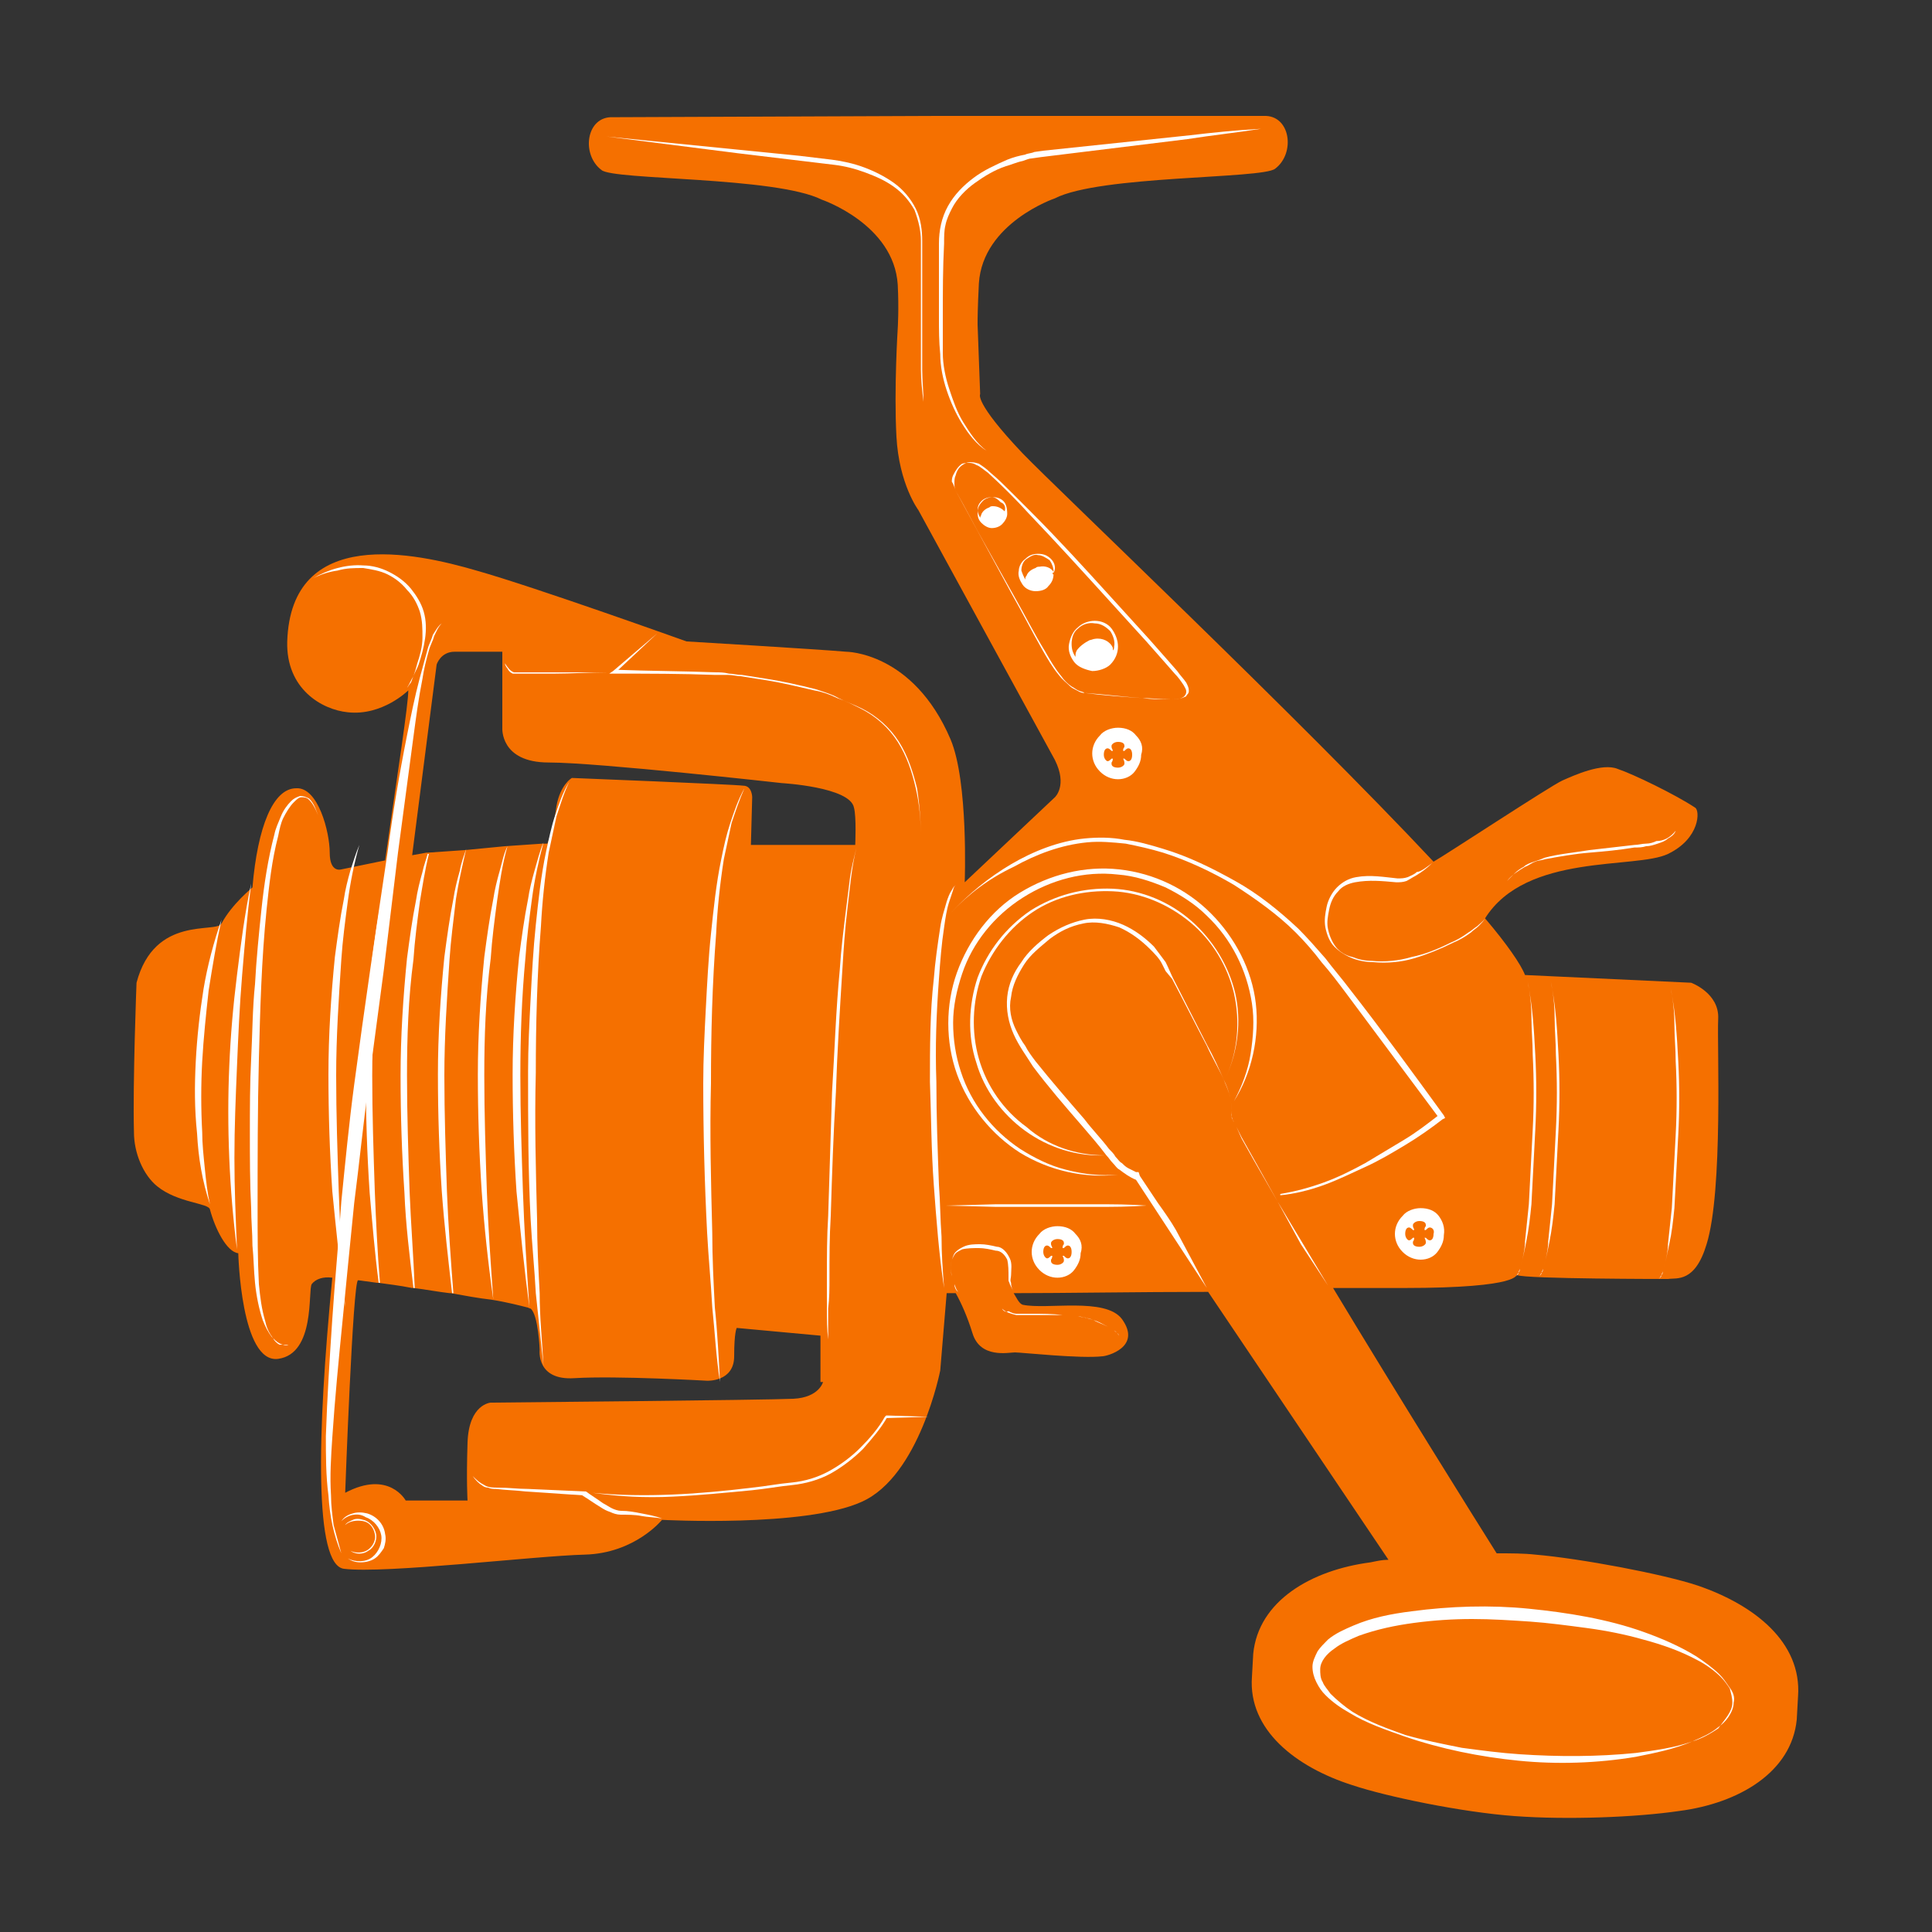 <?xml version="1.0" encoding="utf-8"?>
<!-- Generator: Adobe Illustrator 22.0.1, SVG Export Plug-In . SVG Version: 6.00 Build 0)  -->
<svg version="1.1" id="Слой_1" xmlns="http://www.w3.org/2000/svg" xmlns:xlink="http://www.w3.org/1999/xlink" x="0px" y="0px"
	 viewBox="0 0 150 150" style="enable-background:new 0 0 150 150;" xml:space="preserve">
<rect x="0" y="0" width="150" height="150" fill="#333333" stroke="none"/>
<style type="text/css">
	.st0{fill:#F57000;}
	.st1{fill:#FFFFFF;}
	.st2{fill:none;stroke:#FFFFFF;stroke-miterlimit:10;}
	.st3{fill:none;}
	.st4{fill:#5D5D5D;}
</style>
<g>
	<path class="st0" d="M41,69.9c0.1-0.7,0.3-1.5,0.5-2.2c0.2-0.7,0.4-1.5,0.7-2.2l-2.9,0.2l0,0L36.1,66l0,0l-2.9,0.2
		c-0.3,1.2-0.5,2.5-0.7,3.7c-0.2,1.5-0.4,3-0.5,4.5c-0.2,3-0.4,6-0.4,9c0,3,0.1,6,0.2,9c0.1,2.5,0.3,5,0.4,7.5
		c0.9,0.1,1.9,0.3,2.8,0.4c0,0,0.1,0,0.1,0c1.1,0.2,2.2,0.4,3.1,0.5c0,0,0,0,0,0c1.3,0.2,2.4,0.5,2.8,0.6c-0.4-3-0.7-6-1-9
		c-0.2-3-0.3-6-0.3-9.1c0-3,0.2-6.1,0.5-9.1C40.5,72.9,40.7,71.4,41,69.9z M131.8,123.1c-2.7-0.9-9.1-2.1-12.6-2.4
		c-0.9-0.1-1.9-0.1-3-0.1c-1.7-2.7-7.7-12.3-12.7-20.6c3.3,0,5.5,0,5.5,0c9.4,0,8.6-1.1,8.8-1c0.6,0.3,11.7,0.3,11.7,0.3
		c0.7-0.1,2.1,0.3,3-2.7c1.3-4.2,0.8-15.5,0.9-17.5c0.1-2-2.1-2.8-2.1-2.8l-12.9-0.6c-0.3-0.8-1.4-2.4-3.1-4.4v0
		c3.2-5.1,11.7-3.8,14.2-5c2.5-1.2,2.5-3.4,2.1-3.6c-1.5-1-4.8-2.6-6-3c-1.2-0.5-3.4,0.5-4.3,0.9c-0.9,0.4-9.1,5.8-10,6.3
		c-10.5-11.2-29.1-28.8-31.9-31.7c-3.8-4-3.3-4.6-3.3-4.6l-0.2-5.4v0c0,0,0,0,0,0v0c0-0.4,0-1.2,0.1-3.2c0.3-4.7,5.9-6.6,5.9-6.6
		c3.5-1.8,16.1-1.5,17.1-2.3c1.6-1.2,1.2-4.2-0.9-4.1L72.8,9L47.6,9.1c-2.1-0.1-2.5,2.9-0.9,4.1c0.9,0.8,13.5,0.5,17.1,2.3
		c0,0,5.6,1.9,5.9,6.6c0.1,1.9,0,3.4,0,3.4c0,0,0,0,0,0h0c0,0-0.3,4.7-0.1,8.4c0.2,3.7,1.7,5.7,1.7,5.7S80.8,57,81.9,59
		c1,2,0,2.9,0,2.9l-7,6.6c0,0,0.3-7.8-1.1-11.1c-2.9-6.8-8.1-6.8-8.1-6.8c-2.3-0.2-12.4-0.8-12.4-0.8S41.6,45.6,37,44.3
		c-4.8-1.4-14.4-3.5-14.7,5.5c-0.1,3.7,2.7,5.3,4.7,5.5c2.7,0.3,4.7-1.7,4.7-1.7c0,1.1-0.8,6.2-1.8,13.2l-3.4,0.7
		c0,0-0.9,0.3-0.9-1.3c0-1.6-0.9-5.1-2.6-5c-1.8,0-3,3-3.4,7.7c0,0-1.6,1.3-2.4,2.8c-0.4,0.8-5.2-0.7-6.6,4.6c0,0-0.3,7.7-0.2,11.6
		c0,1.6,0.7,3.3,1.8,4.2c1.6,1.3,4,1.3,4.1,1.8c0.4,1.5,1.3,3.3,2.2,3.4c0,0,0.2,8.6,3.1,8.2c2.9-0.4,2.3-5.3,2.6-5.8
		c0.3-0.4,0.9-0.6,1.6-0.5c-1.2,12.3-1.4,22.3,0.9,22.6c3.2,0.4,14.8-1,18.7-1.1c3.9-0.1,6-2.7,6-2.7s11.1,0.6,15.5-1.4
		c4.5-2,6.1-10.2,6.1-10.2l0.5-6c0.2,0,0.4,0,0.7,0c0.4,0.7,0.9,1.8,1.3,3.1c0.6,2,2.8,1.5,3.3,1.5c0.5,0,5.1,0.5,6.8,0.3
		c0.3,0,3.1-0.7,1.5-2.9c-1.3-1.7-5.8-0.7-7.7-1.1c-0.3-0.1-0.5-0.6-0.7-0.9c4,0,9.7-0.1,15.1-0.1l14,20.8c-0.5,0-0.9,0.1-1.4,0.2
		c-4.6,0.6-8.7,3-9.1,7.1l-0.1,1.8c-0.3,4.1,3.4,7,7.8,8.4c2.7,0.9,8.5,2.1,12.6,2.4c4.1,0.3,9.4,0.1,12.8-0.4
		c4.6-0.6,8.7-3,9.1-7.1l0.1-1.8C139.9,127.5,136.2,124.6,131.8,123.1z M63.9,107.3c0,0-0.3,1.2-2.3,1.3c-2,0.1-23.5,0.3-23.5,0.3
		s-1.7,0.1-1.8,3.1c-0.1,3,0,4.5,0,4.5h-4.8c0,0-1.3-2.4-4.7-0.6c0,0,0.6-16.5,1-16.5c0.1,0,0.7,0.1,1.5,0.2c0,0,0.1,0,0.1,0
		c0.7,0.1,1.6,0.2,2.6,0.4c0,0,0.1,0,0.1,0c0.9,0.1,1.9,0.3,2.8,0.4c0,0,0.1,0,0.1,0c1.1,0.2,2.2,0.4,3.1,0.5c0,0,0,0,0,0
		c1.3,0.2,2.4,0.5,2.8,0.6v0c0.1,0,0.2,0.1,0.3,0.1c0.6,0.5,0.7,3.2,0.7,3.2s-0.3,2.4,2.7,2.2c3.3-0.2,10.3,0.2,10.3,0.2
		s2.1,0.1,2.1-1.9c0-1.9,0.2-2.2,0.2-2.2l6.5,0.6V107.3z M66.4,65.6h-8.1l0.1-3.7c0,0,0-0.9-0.7-0.9c-0.7-0.1-13.3-0.6-13.3-0.6
		s-0.9,0.5-1.2,2.2c-0.2,1.7-0.7,2.9-0.7,2.9l-0.4,0l-2.9,0.2l0,0L36.1,66l0,0l-2.9,0.2l-0.1,0L32,66.4l1.9-14.8c0,0,0.3-1,1.4-1
		c1.1,0,3.7,0,3.7,0v5.9c0,0-0.2,2.7,3.6,2.7c3.8,0,18.1,1.6,18.1,1.6s5.3,0.3,5.6,1.9C66.5,63.4,66.4,65.6,66.4,65.6z M41,69.9
		c0.1-0.7,0.3-1.5,0.5-2.2c0.2-0.7,0.4-1.5,0.7-2.2l-2.9,0.2l0,0L36.1,66l0,0l-2.9,0.2c-0.3,1.2-0.5,2.5-0.7,3.7
		c-0.2,1.5-0.4,3-0.5,4.5c-0.2,3-0.4,6-0.4,9c0,3,0.1,6,0.2,9c0.1,2.5,0.3,5,0.4,7.5c0.9,0.1,1.9,0.3,2.8,0.4c0,0,0.1,0,0.1,0
		c1.1,0.2,2.2,0.4,3.1,0.5c0,0,0,0,0,0c1.3,0.2,2.4,0.5,2.8,0.6c-0.4-3-0.7-6-1-9c-0.2-3-0.3-6-0.3-9.1c0-3,0.2-6.1,0.5-9.1
		C40.5,72.9,40.7,71.4,41,69.9z"/>
	<path class="st1" d="M134.6,132.2c0,0.4-0.2,0.8-0.4,1.1c-0.2,0.3-0.5,0.6-0.8,0.8c-0.6,0.5-1.3,0.8-2,1.1
		c-1.4,0.6-2.9,0.9-4.4,1.2c-3,0.5-6.1,0.6-9.1,0.3c-3-0.3-6-0.9-8.9-1.9c-1.4-0.5-2.9-1-4.2-1.8c-0.7-0.4-1.3-0.8-1.9-1.4
		c-0.3-0.3-0.5-0.6-0.7-1c-0.2-0.4-0.3-0.8-0.3-1.2c0-0.4,0.2-0.8,0.4-1.2c0.2-0.3,0.5-0.6,0.8-0.9c0.6-0.5,1.3-0.8,2-1.1
		c1.4-0.6,2.9-0.9,4.5-1.1c3-0.4,6.1-0.5,9.1-0.2c3,0.3,6.1,0.8,8.9,1.8c1.4,0.5,2.8,1.1,4.1,1.9c0.6,0.4,1.3,0.9,1.8,1.4
		c0.3,0.3,0.5,0.6,0.7,0.9C134.6,131.4,134.7,131.8,134.6,132.2L134.6,132.2z M134.5,132.2c0-0.4-0.1-0.7-0.2-1.1
		c-0.2-0.3-0.4-0.6-0.7-0.9c-0.5-0.5-1.2-1-1.8-1.3c-1.3-0.7-2.7-1.2-4.2-1.6c-1.4-0.4-2.9-0.7-4.4-0.9c-1.5-0.2-3-0.4-4.4-0.5
		c-1.5-0.1-3-0.2-4.5-0.2c-1.5,0-3,0.1-4.5,0.3c-1.5,0.2-2.9,0.5-4.3,1c-0.7,0.3-1.4,0.6-1.9,1c-0.6,0.4-1.1,1-1.1,1.6
		c0,0.3,0,0.7,0.2,1c0.1,0.3,0.4,0.6,0.6,0.9c0.5,0.5,1.1,1,1.7,1.4c1.3,0.8,2.7,1.3,4.1,1.8c1.4,0.4,2.9,0.7,4.4,1
		c1.5,0.2,3,0.4,4.5,0.5c3,0.2,6,0.2,9-0.1c1.5-0.2,3-0.4,4.4-0.9c0.7-0.2,1.4-0.6,2-1C133.9,133.5,134.5,132.9,134.5,132.2
		L134.5,132.2z"/>
	<g>
		<g>
			<path class="st1" d="M99.2,93.3L97.3,90l-0.9-1.6L96,87.5l-0.2-0.4c-0.1-0.1-0.1-0.3-0.2-0.4c0.1-0.5,0-1-0.1-1.5
				c-0.1-0.5-0.3-0.9-0.5-1.4c-0.4-0.9-0.8-1.8-1.3-2.7L91.1,76c-0.2-0.4-0.4-0.9-0.6-1.3c-0.3-0.4-0.6-0.8-0.9-1.2
				c-0.7-0.7-1.5-1.3-2.4-1.7c-0.9-0.4-2-0.6-3-0.4c-1,0.2-1.9,0.6-2.8,1.2c-0.8,0.6-1.6,1.3-2.1,2.1c-0.6,0.8-1,1.7-1.1,2.7
				c-0.1,1,0.1,2,0.5,2.9c0.4,0.9,1,1.7,1.5,2.5c1.2,1.6,2.5,3.1,3.8,4.6c0.6,0.7,1.3,1.5,1.9,2.3c0.2,0.2,0.3,0.4,0.5,0.6
				c0.2,0.2,0.3,0.4,0.5,0.5c0.4,0.3,0.8,0.6,1.3,0.8l5.5,8.4l0,0l0,0l-2.4-4.5c-0.4-0.7-0.9-1.4-1.4-2.1l-1.4-2.1L88.4,91L88.2,91
				c-0.2-0.1-0.4-0.2-0.6-0.3c-0.2-0.1-0.4-0.3-0.5-0.4c-0.2-0.1-0.3-0.3-0.5-0.5c-0.1-0.2-0.3-0.4-0.5-0.6
				c-0.6-0.8-1.3-1.5-1.9-2.3c-1.3-1.5-2.6-3-3.8-4.5c-0.3-0.4-0.6-0.8-0.8-1.2c-0.3-0.4-0.5-0.8-0.7-1.2c-0.4-0.8-0.6-1.7-0.4-2.6
				c0.1-0.9,0.5-1.7,1-2.5c0.5-0.8,1.3-1.4,2-2c0.8-0.6,1.6-1,2.6-1.2c0.9-0.2,1.9,0,2.8,0.3c0.9,0.4,1.7,1,2.4,1.7
				c0.3,0.3,0.7,0.7,0.9,1.1c0.1,0.2,0.2,0.4,0.3,0.6L91,76c0.9,1.7,1.8,3.5,2.7,5.2c0.4,0.9,0.9,1.7,1.3,2.6
				c0.2,0.4,0.4,0.9,0.5,1.4c0.1,0.5,0.2,1,0.1,1.4c0,0.2,0.1,0.3,0.2,0.5l0.2,0.4l0.4,0.8l0.9,1.6L99.2,93.3l1.8,3.3l2.1,3.2
				L99.2,93.3z"/>
		</g>
	</g>
	<path class="st1" d="M16.3,93.5c-0.6-1.8-0.9-3.6-1-5.5c-0.2-1.9-0.2-3.7-0.1-5.6c0.1-1.9,0.3-3.7,0.6-5.6c0.3-1.8,0.8-3.7,1.4-5.4
		c-0.4,1.8-0.7,3.6-1,5.5c-0.2,1.8-0.4,3.7-0.5,5.5c-0.1,1.8-0.1,3.7,0,5.5c0,0.9,0.1,1.8,0.2,2.8C16,91.7,16.1,92.6,16.3,93.5z"/>
	<path class="st1" d="M40.4,83.5c0,3,0.1,6,0.2,9c0.1,3,0.3,6,0.5,9c-0.4-3-0.7-6-1-9c-0.2-3-0.3-6-0.3-9.1c0-3,0.2-6.1,0.5-9.1
		c0.2-1.5,0.4-3,0.7-4.5c0.1-0.7,0.3-1.5,0.5-2.2c0.2-0.7,0.4-1.5,0.7-2.2c-0.4,1.5-0.7,2.9-0.9,4.4c-0.2,1.5-0.4,3-0.5,4.5
		C40.5,77.5,40.4,80.5,40.4,83.5z"/>
	<path class="st1" d="M37.6,83.5c0,3,0.1,6,0.2,9c0.1,2.8,0.3,5.6,0.5,8.4c0,0,0,0,0,0c-0.4-2.8-0.7-5.6-0.9-8.4
		c-0.2-3-0.3-6-0.3-9.1c0-3,0.2-6.1,0.5-9.1c0.2-1.5,0.4-3,0.7-4.5c0.1-0.7,0.3-1.5,0.5-2.2c0.2-0.7,0.3-1.3,0.6-1.9l0,0
		c-0.4,1.4-0.6,2.8-0.8,4.2c-0.2,1.5-0.4,3-0.5,4.5C37.7,77.5,37.6,80.5,37.6,83.5z"/>
	<path class="st1" d="M34.9,74.5c-0.2,3-0.4,6-0.4,9c0,3,0.1,6,0.2,9c0.1,2.6,0.3,5.3,0.5,7.9c0,0-0.1,0-0.1,0
		c-0.3-2.6-0.6-5.2-0.8-7.9c-0.2-3-0.3-6-0.3-9.1c0-3,0.2-6.1,0.5-9.1c0.2-1.5,0.4-3,0.7-4.5c0.1-0.7,0.3-1.5,0.5-2.2
		c0.1-0.6,0.3-1.1,0.5-1.7l0,0c-0.3,1.3-0.6,2.6-0.8,3.9C35.2,71.5,35,73,34.9,74.5z"/>
	<path class="st1" d="M31.6,83.5c0,3,0.1,6,0.2,9c0.1,2.5,0.3,5,0.4,7.5c0,0-0.1,0-0.1,0c-0.3-2.5-0.6-4.9-0.7-7.4
		c-0.2-3-0.3-6-0.3-9.1c0-3,0.2-6.1,0.5-9.1c0.2-1.5,0.4-3,0.7-4.5c0.1-0.7,0.3-1.5,0.5-2.2c0.1-0.5,0.3-1,0.4-1.4l0.1,0
		c-0.3,1.2-0.5,2.5-0.7,3.7c-0.2,1.5-0.4,3-0.5,4.5C31.7,77.5,31.6,80.5,31.6,83.5z"/>
	<path class="st1" d="M29.3,74.5c-0.2,3-0.4,6-0.4,9c0,3,0.1,6,0.2,9c0.1,2.4,0.2,4.7,0.4,7.1c0,0-0.1,0-0.1,0
		c-0.3-2.3-0.5-4.7-0.7-7c-0.2-3-0.3-6-0.3-9.1c0-3,0.2-6.1,0.5-9.1c0.2-1.5,0.4-3,0.7-4.5c0.1-0.7,0.3-1.5,0.5-2.2
		c0.2-0.7,0.4-1.5,0.7-2.2C30.3,67,30,68.5,29.8,70C29.6,71.5,29.4,73,29.3,74.5z"/>
	<path class="st1" d="M27.9,65.6C27.5,67,27.2,68.5,27,70c-0.2,1.5-0.4,3-0.5,4.5c-0.2,3-0.4,6-0.4,9c0,3,0.1,6,0.2,9
		c0.1,3,0.3,6,0.5,9c-0.4-3-0.7-6-1-9c-0.2-3-0.3-6-0.3-9.1c0-3,0.2-6.1,0.5-9.1c0.2-1.5,0.4-3,0.7-4.5c0.1-0.7,0.3-1.5,0.5-2.2
		C27.4,67,27.6,66.3,27.9,65.6z"/>
	<path class="st1" d="M19.5,68.6c-0.3,2.4-0.5,4.7-0.7,7.1c-0.2,2.4-0.3,4.7-0.4,7.1c-0.1,2.4-0.2,4.7-0.2,7.1
		c0,2.4,0.1,4.7,0.2,7.1c-0.3-2.3-0.5-4.7-0.6-7.1c-0.1-2.4-0.1-4.8,0-7.1c0.1-2.4,0.3-4.7,0.6-7.1C18.7,73.3,19,70.9,19.5,68.6z"/>
	<path class="st1" d="M22.4,104.4c-0.2,0.1-0.5,0-0.7-0.1c-0.2-0.1-0.4-0.3-0.6-0.5c-0.3-0.4-0.5-0.8-0.7-1.3
		c-0.3-0.9-0.5-1.9-0.6-2.9c-0.1-1-0.1-1.9-0.2-2.9c0-1-0.1-1.9-0.1-2.9c-0.1-1.9-0.1-3.9-0.1-5.8c0-1.9,0-3.9,0.1-5.8
		c0.1-1.9,0.1-3.9,0.3-5.8c0.1-1.9,0.3-3.9,0.5-5.8c0.2-1.9,0.5-3.9,1-5.8c0.1-0.5,0.3-0.9,0.5-1.4c0.2-0.5,0.5-0.9,0.8-1.2
		c0.2-0.2,0.4-0.3,0.7-0.4c0.3,0,0.5,0.1,0.7,0.2c0.4,0.4,0.5,0.8,0.7,1.3c-0.2-0.5-0.4-0.9-0.7-1.2c-0.2-0.2-0.4-0.2-0.6-0.2
		c-0.2,0-0.4,0.2-0.6,0.4c-0.3,0.3-0.6,0.8-0.8,1.2c-0.2,0.4-0.3,0.9-0.4,1.4c-0.5,1.9-0.7,3.8-0.9,5.7c-0.4,3.9-0.5,7.8-0.6,11.6
		c-0.1,3.9-0.1,7.8-0.1,11.7c0,1.9,0,3.9,0.1,5.8c0.1,1,0.2,1.9,0.5,2.9c0.1,0.5,0.3,0.9,0.6,1.3c0.1,0.2,0.3,0.4,0.5,0.5
		C21.9,104.4,22.1,104.4,22.4,104.4z"/>
	<path class="st1" d="M42.2,106.1c-0.2-1.9-0.4-3.8-0.6-5.7c-0.1-1.9-0.3-3.8-0.4-5.7C41,90.9,41,87.1,41,83.2
		c0-1.9,0.1-3.8,0.2-5.7c0.1-1.9,0.2-3.8,0.4-5.7c0.2-1.9,0.4-3.8,0.8-5.7c0.2-0.9,0.4-1.9,0.7-2.8c0.3-0.9,0.6-1.8,1.1-2.6
		c-0.4,0.8-0.7,1.8-1,2.7c-0.2,0.9-0.4,1.9-0.6,2.8c-0.3,1.9-0.5,3.8-0.6,5.7c-0.3,3.8-0.4,7.6-0.4,11.4c-0.1,3.8,0,7.6,0.1,11.4
		c0,1.9,0.1,3.8,0.2,5.7C41.9,102.3,42.1,104.2,42.2,106.1z"/>
	<path class="st1" d="M55.9,107.3c-0.3-1.9-0.4-3.9-0.6-5.8c-0.1-1.9-0.3-3.9-0.4-5.8c-0.2-3.9-0.3-7.8-0.3-11.6
		c0-1.9,0.1-3.9,0.2-5.8c0.1-1.9,0.2-3.9,0.4-5.8c0.2-1.9,0.4-3.9,0.8-5.8c0.2-1,0.4-1.9,0.7-2.8c0.3-0.9,0.6-1.8,1.1-2.7
		c-0.4,0.9-0.7,1.8-1,2.7c-0.2,0.9-0.4,1.9-0.6,2.8c-0.3,1.9-0.5,3.8-0.6,5.8c-0.3,3.9-0.4,7.7-0.4,11.6c-0.1,3.9,0,7.7,0.1,11.6
		c0,1.9,0.1,3.9,0.2,5.8C55.7,103.4,55.8,105.4,55.9,107.3z"/>
	<path class="st1" d="M111.2,67c-0.4,0.4-0.8,0.7-1.3,1c-0.2,0.1-0.5,0.3-0.7,0.4c-0.3,0.1-0.5,0.1-0.8,0.1c-1.1-0.1-2.1-0.2-3.2,0
		c-0.5,0.1-1,0.3-1.3,0.7c-0.4,0.4-0.6,0.9-0.7,1.4c-0.1,0.5-0.2,1-0.1,1.5c0.1,0.5,0.3,1,0.6,1.4c0.3,0.4,0.8,0.7,1.3,0.8
		c0.5,0.2,1,0.3,1.5,0.3c1,0.1,2.1,0,3.1-0.3c1-0.2,2-0.6,3-1.1c0.5-0.2,1-0.5,1.4-0.8c0.2-0.1,0.4-0.3,0.7-0.5
		c0.2-0.2,0.4-0.3,0.6-0.6c-0.1,0.2-0.3,0.4-0.5,0.6c-0.2,0.2-0.4,0.3-0.6,0.5c-0.4,0.3-0.9,0.6-1.4,0.8c-1,0.5-2,0.9-3,1.2
		c-1,0.3-2.1,0.4-3.2,0.3c-0.5,0-1.1-0.1-1.6-0.3c-0.5-0.2-1-0.5-1.4-0.9c-0.4-0.4-0.6-1-0.7-1.5c-0.1-0.6,0-1.1,0.1-1.6
		c0.1-0.5,0.4-1.1,0.8-1.5c0.4-0.4,0.9-0.7,1.5-0.8c1.1-0.2,2.2,0,3.2,0.1c0.3,0,0.5,0,0.8-0.1c0.2-0.1,0.5-0.2,0.7-0.4
		C110.3,67.7,110.8,67.3,111.2,67z"/>
	<path class="st1" d="M78.7,100.3c-0.1-0.2-0.2-0.4-0.3-0.6c0-0.1-0.1-0.2-0.1-0.3c0-0.1,0-0.2,0-0.3c0-0.4,0-0.9-0.1-1.3
		c-0.2-0.4-0.5-0.7-0.9-0.7c-0.4-0.1-0.9-0.2-1.3-0.2c-0.4,0-0.9,0-1.3,0.1c-0.2,0.1-0.4,0.2-0.5,0.3c-0.1,0.1-0.2,0.3-0.3,0.5
		c-0.1,0.4-0.1,0.8,0,1.3c0,0.2,0.1,0.4,0.2,0.6c0.1,0.2,0.1,0.4,0.3,0.6c-0.2-0.1-0.3-0.4-0.3-0.6c-0.1-0.2-0.2-0.4-0.2-0.6
		c-0.1-0.4-0.1-0.9,0-1.3c0.1-0.2,0.1-0.4,0.3-0.6c0.2-0.2,0.4-0.3,0.6-0.4c0.4-0.2,0.9-0.2,1.3-0.2c0.4,0,0.9,0.1,1.3,0.2
		c0.2,0,0.4,0.1,0.6,0.3c0.2,0.2,0.3,0.4,0.4,0.6c0.2,0.4,0.1,0.9,0.1,1.3c0,0.2-0.1,0.4,0,0.6C78.5,99.9,78.6,100.1,78.7,100.3z"/>
	<path class="st1" d="M83.5,95.8c-0.3-0.4-0.8-0.6-1.4-0.6c-0.5,0-1.1,0.2-1.4,0.6c-0.4,0.4-0.6,0.9-0.6,1.4c0,0.5,0.2,1,0.6,1.4
		c0.4,0.4,0.9,0.6,1.4,0.6c0.5,0,1-0.2,1.3-0.6c0.3-0.4,0.5-0.8,0.5-1.3C84.1,96.7,83.9,96.2,83.5,95.8z"/>
	<path class="st0" d="M82.9,96.7c-0.1,0-0.2,0.1-0.3,0.2c0,0,0,0-0.1,0c0-0.1,0-0.2,0.1-0.3c0,0,0-0.1,0-0.1c0-0.2-0.2-0.3-0.5-0.3
		c-0.3,0-0.5,0.2-0.5,0.3c0,0,0,0.1,0,0.1c0,0.1,0.1,0.2,0.1,0.3c0,0,0,0-0.1,0c-0.1-0.1-0.2-0.2-0.3-0.2c-0.2,0-0.3,0.2-0.3,0.5
		c0,0.3,0.2,0.5,0.3,0.5c0.1,0,0.2-0.1,0.3-0.2c0,0,0.1,0,0.1,0c0,0.2-0.1,0.3-0.1,0.3c0,0,0,0.1,0,0.1c0,0.2,0.2,0.3,0.5,0.3
		c0.3,0,0.5-0.2,0.5-0.3c0,0,0-0.1,0-0.1c0,0,0-0.1-0.1-0.3c0,0,0,0,0.1,0c0.1,0.1,0.2,0.2,0.3,0.2c0.2,0,0.3-0.2,0.3-0.5
		C83.2,96.9,83.1,96.7,82.9,96.7z"/>
	<path class="st1" d="M111.7,94.4c-0.3-0.4-0.8-0.6-1.4-0.6c-0.5,0-1.1,0.2-1.4,0.6c-0.4,0.4-0.6,0.9-0.6,1.4c0,0.5,0.2,1,0.6,1.4
		c0.4,0.4,0.9,0.6,1.4,0.6c0.5,0,1-0.2,1.3-0.6c0.3-0.4,0.5-0.8,0.5-1.3C112.2,95.3,112,94.8,111.7,94.4z"/>
	<path class="st0" d="M111,95.3c-0.1,0-0.2,0.1-0.3,0.2c0,0,0,0-0.1,0c0-0.1,0-0.2,0.1-0.3c0,0,0-0.1,0-0.1c0-0.2-0.2-0.3-0.5-0.3
		c-0.3,0-0.5,0.2-0.5,0.3c0,0,0,0.1,0,0.1c0,0.1,0.1,0.2,0.1,0.3c0,0,0,0-0.1,0c-0.1-0.1-0.2-0.2-0.3-0.2c-0.2,0-0.3,0.2-0.3,0.5
		c0,0.3,0.2,0.5,0.3,0.5c0.1,0,0.2-0.1,0.3-0.2c0,0,0.1,0,0.1,0c0,0.2-0.1,0.3-0.1,0.3c0,0,0,0.1,0,0.1c0,0.2,0.2,0.3,0.5,0.3
		c0.3,0,0.5-0.2,0.5-0.3c0,0,0-0.1,0-0.1c0,0,0-0.1-0.1-0.3c0,0,0,0,0.1,0c0.1,0.1,0.2,0.2,0.3,0.2c0.2,0,0.3-0.2,0.3-0.5
		C111.4,95.5,111.2,95.3,111,95.3z"/>
	<path class="st1" d="M88.2,57.1c-0.3-0.4-0.8-0.6-1.4-0.6c-0.5,0-1.1,0.2-1.4,0.6c-0.4,0.4-0.6,0.9-0.6,1.4c0,0.5,0.2,1,0.6,1.4
		c0.4,0.4,0.9,0.6,1.4,0.6c0.5,0,1-0.2,1.3-0.6c0.3-0.4,0.5-0.8,0.5-1.3C88.8,58,88.6,57.5,88.2,57.1z"/>
	<path class="st0" d="M87.6,58.1c-0.1,0-0.2,0.1-0.3,0.2c0,0,0,0-0.1,0c0-0.1,0-0.2,0.1-0.3c0,0,0-0.1,0-0.1c0-0.2-0.2-0.3-0.5-0.3
		c-0.3,0-0.5,0.2-0.5,0.3c0,0,0,0.1,0,0.1c0,0.1,0.1,0.2,0.1,0.3c0,0,0,0-0.1,0c-0.1-0.1-0.2-0.2-0.3-0.2c-0.2,0-0.3,0.2-0.3,0.5
		c0,0.3,0.2,0.5,0.3,0.5c0.1,0,0.2-0.1,0.3-0.2c0,0,0,0,0.1,0c0,0.2-0.1,0.3-0.1,0.3c0,0,0,0.1,0,0.1c0,0.2,0.2,0.3,0.5,0.3
		c0.3,0,0.5-0.2,0.5-0.3c0,0,0-0.1,0-0.1c0,0,0-0.1-0.1-0.3c0,0,0,0,0.1,0c0.1,0.1,0.2,0.2,0.3,0.2c0.2,0,0.3-0.2,0.3-0.5
		C87.9,58.3,87.8,58.1,87.6,58.1z"/>
	<path class="st1" d="M74.2,38.1c-0.1-0.2-0.1-0.4-0.1-0.6c0-0.2,0-0.4,0.1-0.6c0.1-0.4,0.3-0.7,0.7-0.9c0.3-0.2,0.8-0.1,1.1,0
		c0.3,0.2,0.6,0.4,0.9,0.7c0.6,0.5,1.1,1,1.6,1.5c0.5,0.5,1.1,1.1,1.6,1.6c2.1,2.1,4.1,4.3,6.1,6.5l3,3.3l1.5,1.7l0.7,0.8
		c0.2,0.3,0.5,0.6,0.7,0.9c0.1,0.2,0.2,0.4,0.2,0.6c0,0.1,0,0.2-0.1,0.3c-0.1,0.1-0.1,0.2-0.2,0.2c-0.4,0.2-0.8,0.2-1.1,0.2
		c-0.8,0-1.5-0.1-2.2-0.1c-1.5-0.1-3-0.2-4.5-0.4l0,0c-0.3,0-0.4-0.1-0.6-0.2c-0.2-0.1-0.4-0.2-0.5-0.3c-0.3-0.3-0.6-0.5-0.9-0.9
		c-0.5-0.6-0.9-1.3-1.3-2c-0.8-1.4-1.5-2.8-2.3-4.2L74.2,38.1z M74.2,38.1c0.8,1.4,1.5,2.8,2.3,4.2l2.3,4.1c0.8,1.4,1.5,2.8,2.3,4.1
		c0.4,0.7,0.8,1.4,1.3,2c0.2,0.3,0.5,0.6,0.8,0.8c0.2,0.1,0.3,0.2,0.5,0.3c0.2,0.1,0.4,0.1,0.5,0.2l0,0l0,0c1.5,0.1,3,0.3,4.5,0.4
		c0.7,0.1,1.5,0.1,2.2,0.1c0.4,0,0.7,0,1-0.2c0.1-0.1,0.2-0.2,0.2-0.4c0-0.2-0.1-0.3-0.2-0.5c-0.2-0.3-0.4-0.6-0.7-0.9l-0.7-0.8
		l-1.5-1.7l-3-3.3c-2-2.2-4-4.4-6.1-6.6c-1-1.1-2.1-2.2-3.2-3.2c-0.3-0.2-0.6-0.5-0.9-0.6c-0.3-0.2-0.7-0.2-1.1-0.1
		c-0.3,0.2-0.5,0.5-0.7,0.9c-0.1,0.2-0.1,0.4-0.1,0.5C74.1,37.7,74.1,37.9,74.2,38.1z"/>
	<path class="st1" d="M77.9,38.9c-0.2-0.2-0.5-0.3-0.8-0.3c-0.3,0-0.6,0.1-0.8,0.3c-0.2,0.2-0.4,0.5-0.4,0.8c0,0.3,0,0.6,0.3,0.9
		c0.2,0.2,0.5,0.4,0.8,0.4c0.3,0,0.6-0.1,0.8-0.3c0.2-0.2,0.4-0.5,0.4-0.8C78.2,39.4,78.1,39.1,77.9,38.9z M78,39.7
		c0,0.1,0,0.1,0,0.2C78,39.8,78,39.8,78,39.7c-0.2-0.2-0.5-0.4-0.9-0.4c-0.1,0-0.2,0-0.3,0.1c-0.3,0.1-0.5,0.3-0.6,0.5
		c0,0.1-0.1,0.2-0.1,0.3c-0.1-0.2-0.2-0.4-0.2-0.6c0-0.3,0.1-0.5,0.3-0.7c0.2-0.2,0.5-0.3,0.8-0.3c0.3,0,0.5,0.2,0.7,0.4
		C78,39.1,78.1,39.4,78,39.7z"/>
	<path class="st1" d="M81.6,43.4c-0.3-0.3-0.6-0.4-1-0.4c-0.4,0-0.7,0.1-1,0.4c-0.3,0.2-0.5,0.6-0.5,0.9c-0.1,0.4,0.1,0.8,0.3,1.1
		c0.2,0.3,0.6,0.5,1,0.5c0.4,0,0.8-0.1,1-0.4c0.3-0.3,0.4-0.6,0.4-1C82,44.1,81.9,43.7,81.6,43.4z M81.8,44.4c0,0.1,0,0.1,0,0.2
		C81.7,44.6,81.7,44.5,81.8,44.4c-0.2-0.3-0.6-0.5-1.1-0.4c-0.1,0-0.2,0-0.3,0.1c-0.3,0.1-0.6,0.3-0.7,0.6c-0.1,0.1-0.1,0.2-0.1,0.3
		c-0.1-0.2-0.2-0.4-0.3-0.7c0-0.3,0.1-0.7,0.4-0.9c0.3-0.2,0.6-0.4,0.9-0.3c0.3,0,0.6,0.2,0.9,0.4C81.7,43.8,81.8,44.1,81.8,44.4z"
		/>
	<path class="st1" d="M86.3,48.8c-0.3-0.4-0.8-0.6-1.3-0.6c-0.5,0-1,0.2-1.3,0.5c-0.4,0.3-0.6,0.8-0.7,1.3c-0.1,0.5,0.1,1,0.4,1.4
		c0.3,0.4,0.9,0.6,1.4,0.7c0.5,0,1.1-0.2,1.4-0.5c0.4-0.4,0.6-0.9,0.6-1.4C86.8,49.7,86.6,49.2,86.3,48.8z M86.5,50.2
		c0,0.1,0,0.2-0.1,0.3c0-0.1,0-0.1,0-0.2c-0.2-0.5-0.8-0.8-1.4-0.7c-0.1,0-0.3,0.1-0.4,0.1c-0.4,0.2-0.8,0.5-1,0.8
		c-0.1,0.2-0.1,0.3-0.1,0.5c-0.2-0.3-0.3-0.6-0.3-1c0-0.4,0.1-0.9,0.5-1.2c0.3-0.3,0.8-0.5,1.3-0.4c0.5,0,0.9,0.3,1.2,0.6
		C86.4,49.3,86.6,49.8,86.5,50.2z"/>
	<path class="st1" d="M73.4,93.6l3.9-0.1l3.9,0c1.3,0,2.6,0,3.9,0c1.3,0,2.6,0,3.9,0.1v0c-1.3,0.1-2.6,0.1-3.9,0.1
		c-1.3,0-2.6,0-3.9,0l-3.9,0L73.4,93.6L73.4,93.6z"/>
	<path class="st1" d="M73.8,70.9c1.4-1.5,3-2.8,4.7-3.8c1.7-1,3.7-1.8,5.7-2c1-0.1,2.1-0.1,3.1,0.1c1,0.1,2,0.4,3,0.7
		c2,0.6,3.8,1.5,5.6,2.5c1.8,1,3.4,2.3,4.9,3.7c0.7,0.7,1.4,1.5,2.1,2.3c0.6,0.8,1.3,1.6,1.9,2.4c2.5,3.2,4.9,6.5,7.3,9.8l0.1,0.2
		l-0.2,0.1c-0.9,0.7-1.9,1.4-2.9,2c-1,0.6-2,1.2-3.1,1.7c-1.1,0.5-2.1,1-3.2,1.4c-1.1,0.4-2.3,0.7-3.4,0.8l0-0.1
		c1.2-0.2,2.3-0.5,3.4-0.9c1.1-0.4,2.1-0.9,3.2-1.5c1-0.6,2-1.2,3-1.8c1-0.6,1.9-1.3,2.8-2l0,0.4l-7.3-9.8c-0.6-0.8-1.2-1.6-1.9-2.4
		c-0.6-0.8-1.3-1.6-2-2.3c-1.4-1.4-3.1-2.6-4.8-3.7c-1.7-1-3.6-1.9-5.5-2.5c-1-0.3-1.9-0.5-2.9-0.7c-1-0.1-2-0.2-3-0.1
		c-2,0.2-3.9,0.9-5.7,1.9C76.8,68.2,75.2,69.4,73.8,70.9z"/>
	<path class="st1" d="M85.8,89.7c-2.2,0.1-4.4-0.6-6.2-1.9c-1.8-1.3-3.2-3.2-3.8-5.3c-0.7-2.1-0.6-4.5,0.1-6.6
		c0.8-2.1,2.2-3.9,4.1-5.2c1.9-1.2,4.1-1.8,6.4-1.7c2.2,0.1,4.4,1,6.1,2.5c1.7,1.5,2.9,3.5,3.4,5.6c0.5,2.2,0.2,4.5-0.7,6.5
		c0.9-2,1.1-4.3,0.6-6.5c-0.5-2.1-1.7-4.1-3.4-5.5c-1.7-1.4-3.8-2.3-6-2.4c-2.2-0.1-4.4,0.4-6.2,1.6c-1.8,1.2-3.2,3-4,5
		c-0.7,2-0.8,4.3-0.2,6.4c0.6,2.1,1.9,4,3.7,5.3C81.4,89,83.6,89.7,85.8,89.7z"/>
	<path class="st1" d="M86.8,91.2c-2.6,0.3-5.3-0.3-7.6-1.7c-2.2-1.4-4-3.6-4.9-6.1c-0.9-2.5-0.9-5.4,0-7.9c0.9-2.5,2.6-4.8,4.9-6.2
		c2.3-1.4,5-2.1,7.7-1.8c2.7,0.3,5.2,1.5,7.1,3.4c1.9,1.9,3.2,4.4,3.5,7c0.3,2.6-0.3,5.4-1.7,7.6c0.6-1.1,1.1-2.4,1.3-3.7
		c0.2-1.3,0.3-2.6,0.1-3.9c-0.4-2.6-1.6-5-3.5-6.8c-0.9-0.9-2-1.6-3.2-2.2c-1.2-0.5-2.4-0.9-3.7-1c-2.6-0.3-5.2,0.4-7.4,1.8
		c-2.2,1.4-3.9,3.5-4.7,5.9c-0.4,1.2-0.7,2.5-0.7,3.8c0,1.3,0.2,2.6,0.6,3.8c0.8,2.5,2.5,4.6,4.6,6c1.1,0.7,2.3,1.3,3.5,1.6
		C84.2,91.2,85.5,91.3,86.8,91.2z"/>
	<path class="st1" d="M36.7,114.6c0.3,0.3,0.5,0.5,0.9,0.7c0.3,0.2,0.7,0.2,1.1,0.2c0.8,0,1.5,0.1,2.3,0.1l4.5,0.2l0,0l0,0l0,0
		c0.4,0.3,0.9,0.6,1.3,0.9c0.2,0.1,0.5,0.3,0.7,0.4c0.2,0.1,0.5,0.2,0.7,0.2c0.6,0,1.1,0.1,1.6,0.2c0.5,0.1,1.1,0.2,1.6,0.4
		c-0.5-0.1-1.1-0.1-1.6-0.2c-0.5-0.1-1.1-0.1-1.6-0.1c-0.3,0-0.6-0.1-0.8-0.2c-0.3-0.1-0.5-0.2-0.8-0.4c-0.5-0.3-0.9-0.6-1.4-0.9h0
		l0.1,0l-4.5-0.3c-0.8-0.1-1.5-0.1-2.3-0.2c-0.2,0-0.4,0-0.6-0.1c-0.2,0-0.4-0.1-0.5-0.2C37.2,115.2,36.9,114.9,36.7,114.6
		L36.7,114.6z"/>
	<path class="st1" d="M72.1,110l-3.3,0.1l0.1-0.1l0,0c-0.5,0.9-1.2,1.7-1.9,2.5c-0.7,0.7-1.6,1.4-2.5,1.9c-0.9,0.5-2,0.8-3,0.9
		c-1,0.1-2.1,0.3-3.1,0.4c-2.1,0.2-4.1,0.4-6.2,0.5c-2.1,0.1-4.1,0-6.2-0.3c4.1,0.4,8.3,0.1,12.4-0.4c1-0.1,2-0.3,3.1-0.4
		c1-0.1,2-0.4,2.9-0.9c0.9-0.5,1.7-1.1,2.4-1.8c0.7-0.7,1.4-1.5,1.9-2.4l0,0l0.1-0.1l0.1,0L72.1,110L72.1,110z"/>
	<path class="st1" d="M51,49.2l-3.2,3L47.8,52h0c2.6,0.1,5.2,0.1,7.8,0.2c0.3,0,0.6,0,1,0.1c0.3,0,0.6,0.1,1,0.1
		c0.6,0.1,1.3,0.2,1.9,0.3c1.3,0.2,2.6,0.5,3.8,0.8c0.6,0.2,1.3,0.4,1.8,0.7c0.6,0.3,1.2,0.5,1.8,0.8c1.2,0.6,2.2,1.5,2.9,2.6
		c0.7,1.1,1.1,2.4,1.4,3.6c0.2,1.3,0.3,2.6,0.3,3.9h0c0-1.3-0.1-2.6-0.4-3.9c-0.3-1.3-0.7-2.5-1.4-3.6c-0.7-1.1-1.7-2-2.9-2.6
		c-0.6-0.3-1.2-0.6-1.8-0.8c-0.6-0.3-1.2-0.5-1.8-0.6c-1.3-0.3-2.5-0.6-3.8-0.8c-0.6-0.1-1.3-0.2-1.9-0.3c-0.3,0-0.6-0.1-1-0.1
		c-0.3,0-0.6,0-1,0c-2.6-0.1-5.2-0.1-7.8-0.1h0l-0.4,0l0.3-0.2L51,49.2z"/>
	<path class="st1" d="M39.2,51.5c0.2,0.3,0.4,0.6,0.7,0.7c0.1,0,0.3,0,0.5,0l0.5,0l2.1,0c1.4,0,2.8,0,4.2,0v0
		c-1.4,0-2.8,0.1-4.2,0.1l-2.1,0l-0.5,0l-0.3,0c-0.1,0-0.2,0-0.3,0c-0.2-0.1-0.3-0.2-0.4-0.4C39.3,51.8,39.2,51.6,39.2,51.5z"/>
	<path class="st1" d="M24.3,44.9c1.2-0.7,2.6-1.1,3.9-1c0.7,0,1.4,0.2,2,0.5c0.6,0.3,1.2,0.7,1.7,1.3c0.4,0.5,0.8,1.1,1,1.8
		c0.2,0.7,0.2,1.4,0.1,2.1c-0.1,0.7-0.3,1.4-0.5,2c-0.1,0.3-0.3,0.6-0.4,0.9c-0.2,0.3-0.3,0.6-0.5,0.9c0.1-0.1,0.2-0.3,0.3-0.4
		c0.1-0.2,0.1-0.3,0.2-0.5c0.1-0.3,0.2-0.6,0.3-1c0.2-0.6,0.4-1.3,0.4-2c0-0.7,0-1.3-0.2-2c-0.2-0.6-0.5-1.2-1-1.7
		c-0.4-0.5-0.9-0.9-1.5-1.2c-0.6-0.3-1.3-0.4-1.9-0.5c-0.7,0-1.3,0-2,0.2C25.5,44.4,24.9,44.6,24.3,44.9z"/>
	<path class="st1" d="M66.5,65.8c-0.4,1.6-0.5,3.1-0.7,4.7c-0.2,1.6-0.3,3.2-0.4,4.8c-0.2,3.2-0.4,6.4-0.5,9.5
		c-0.2,3.2-0.3,6.4-0.4,9.6c-0.1,1.6-0.1,3.2-0.1,4.8c0,0.8,0,1.6-0.1,2.4l0,1.2c0,0.4,0,0.8,0,1.2c-0.1-0.8-0.1-1.6-0.1-2.4
		c0-0.8,0-1.6,0-2.4c0-1.6,0-3.2,0.1-4.8c0.1-3.2,0.2-6.4,0.3-9.6c0.2-3.2,0.3-6.4,0.6-9.5c0.1-1.6,0.3-3.2,0.5-4.8
		c0.1-0.8,0.2-1.6,0.3-2.4C66.1,67.4,66.3,66.6,66.5,65.8z"/>
	<path class="st1" d="M73.3,100c-0.4-2.6-0.6-5.3-0.8-8c-0.2-2.7-0.2-5.3-0.3-8c0-2.7,0-5.4,0.3-8c0.1-1.3,0.3-2.7,0.5-4
		c0.1-0.7,0.3-1.3,0.5-2c0.1-0.3,0.2-0.6,0.4-0.9c0.1-0.2,0.2-0.3,0.3-0.4c0.1-0.1,0.2-0.3,0.4-0.3c-0.2,0-0.3,0.2-0.4,0.3
		c-0.1,0.1-0.2,0.3-0.2,0.4c-0.1,0.3-0.2,0.6-0.3,0.9c-0.2,0.6-0.3,1.3-0.4,2c-0.2,1.3-0.3,2.6-0.4,4c-0.2,2.7-0.3,5.3-0.2,8
		c0,2.7,0.1,5.3,0.2,8c0.1,1.3,0.1,2.7,0.2,4C73.1,97.4,73.2,98.7,73.3,100z"/>
	<path class="st1" d="M97.9,10c-1.9,0.3-3.8,0.5-5.7,0.8l-5.7,0.7l-5.7,0.7l-0.7,0.1c-0.2,0-0.4,0.1-0.7,0.2
		c-0.5,0.1-0.9,0.3-1.3,0.4c-0.9,0.3-1.7,0.8-2.4,1.3c-0.7,0.5-1.4,1.2-1.8,2c-0.2,0.4-0.4,0.8-0.5,1.3c-0.1,0.4-0.1,0.9-0.1,1.4
		c-0.1,1.9-0.1,3.8-0.1,5.7c0,1,0,1.9,0,2.8c0,0.9,0.2,1.9,0.5,2.8c0.3,0.9,0.6,1.8,1.1,2.6c0.5,0.8,1,1.6,1.8,2.2
		c-0.8-0.5-1.4-1.3-1.9-2.1c-0.5-0.8-0.9-1.7-1.2-2.6c-0.3-0.9-0.5-1.9-0.5-2.8c-0.1-1-0.1-1.9-0.1-2.9c0-1.9,0-3.8,0-5.7
		c0-1,0.2-2,0.7-2.9c0.5-0.9,1.2-1.6,2-2.2c0.8-0.6,1.7-1,2.6-1.4c0.5-0.2,0.9-0.3,1.4-0.4c0.2-0.1,0.5-0.1,0.7-0.2l0.7-0.1
		c1.9-0.2,3.8-0.4,5.7-0.6l5.7-0.6C94.1,10.3,96,10.1,97.9,10z"/>
	<path class="st1" d="M47.1,10.6l10,1l5,0.5c0.8,0.1,1.7,0.2,2.5,0.3c0.8,0.1,1.7,0.3,2.5,0.6c0.8,0.3,1.6,0.7,2.3,1.2
		c0.7,0.5,1.3,1.2,1.7,2c0.4,0.8,0.5,1.7,0.5,2.5l0,2.5l0,5c0,0.8,0,1.7,0,2.5c0,0.8,0.1,1.7,0.1,2.5c-0.1-0.8-0.2-1.7-0.2-2.5
		c0-0.8,0-1.7,0-2.5l0-5l0-2.5c0-0.8-0.2-1.6-0.5-2.4c-0.4-0.7-0.9-1.3-1.6-1.8c-0.7-0.5-1.4-0.8-2.2-1.1c-0.8-0.3-1.6-0.5-2.4-0.6
		c-0.8-0.1-1.7-0.2-2.5-0.3l-5-0.6L47.1,10.6z"/>
	<path class="st1" d="M26.5,120.6c-0.6-1.4-0.9-2.9-1-4.5c-0.2-1.5-0.2-3.1-0.2-4.6c0.1-3,0.3-6.1,0.5-9.1c0.2-3,0.5-6.1,0.7-9.1
		c0.3-3,0.6-6.1,1-9.1c0.8-6,1.7-12.1,2.6-18.1c0.4-3,0.9-6,1.5-9c0.3-1.5,0.6-3,1-4.5c0.2-0.7,0.4-1.5,0.6-2.2
		c0.1-0.4,0.3-0.7,0.4-1.1c0.2-0.3,0.4-0.7,0.7-0.9c-0.3,0.3-0.4,0.6-0.6,1c-0.1,0.4-0.3,0.7-0.4,1.1c-0.2,0.7-0.4,1.5-0.5,2.2
		c-0.3,1.5-0.5,3-0.7,4.5c-0.4,3-0.8,6-1.2,9l-1.1,9.1l-1.2,9c-0.4,3-0.7,6-1.1,9.1c-0.3,3-0.6,6-0.9,9.1c-0.3,3-0.6,6.1-0.8,9.1
		c-0.1,1.5-0.2,3-0.1,4.5c0,0.8,0.1,1.5,0.2,2.3C26.1,119.1,26.3,119.9,26.5,120.6z"/>
	<path class="st1" d="M26.5,118.1c0.2-0.3,0.5-0.5,0.9-0.6c0.3-0.1,0.7-0.1,1.1,0c0.7,0.2,1.3,0.8,1.4,1.6c0.1,0.4,0,0.8-0.1,1.1
		c-0.2,0.3-0.4,0.6-0.7,0.8c-0.3,0.2-0.7,0.3-1.1,0.3c-0.4,0-0.7-0.1-1-0.3c0.6,0.3,1.4,0.3,1.9-0.1c0.5-0.4,0.8-1.1,0.7-1.7
		c-0.1-0.6-0.6-1.2-1.2-1.4C27.8,117.4,27,117.6,26.5,118.1z"/>
	<path class="st1" d="M26.8,118.4c0.1-0.2,0.4-0.3,0.6-0.4c0.2-0.1,0.5-0.1,0.8,0c0.5,0.1,0.9,0.6,1,1.1c0.1,0.5-0.2,1.1-0.6,1.3
		c-0.4,0.3-1,0.3-1.4,0c0.4,0.2,1,0.2,1.4-0.1c0.4-0.3,0.6-0.8,0.5-1.2c-0.1-0.5-0.4-0.9-0.9-1C27.7,118,27.1,118.1,26.8,118.4z"/>
	<path class="st1" d="M130.1,64.5c-0.1,0.3-0.4,0.5-0.6,0.6c-0.2,0.2-0.5,0.3-0.8,0.4c-0.3,0.1-0.6,0.2-0.9,0.2
		c-0.3,0.1-0.6,0.1-0.9,0.1c-1.2,0.2-2.3,0.3-3.5,0.4c-1.2,0.1-2.3,0.3-3.4,0.5c-0.3,0.1-0.6,0.1-0.8,0.2c-0.3,0.1-0.5,0.3-0.8,0.4
		c-0.5,0.3-1,0.6-1.4,1.1c0.2-0.2,0.4-0.4,0.6-0.6c0.2-0.2,0.5-0.4,0.7-0.5c0.2-0.2,0.5-0.3,0.8-0.4c0.3-0.1,0.6-0.2,0.8-0.3
		c1.1-0.3,2.3-0.4,3.5-0.6l3.5-0.4c0.3,0,0.6-0.1,0.9-0.1c0.3,0,0.6-0.1,0.8-0.2C129.2,65.3,129.7,65,130.1,64.5z"/>
	<path class="st1" d="M77.8,101.6c0.3,0.3,0.7,0.4,1.1,0.5c0.4,0,0.8,0,1.2,0c0.8,0,1.6,0,2.4,0c0.4,0,0.8,0.1,1.2,0.1
		c0.4,0.1,0.8,0.1,1.2,0.3c0.4,0.1,0.7,0.3,1.1,0.5c0.2,0.1,0.3,0.2,0.5,0.3c0.2,0.1,0.3,0.3,0.4,0.4c-0.1-0.2-0.3-0.3-0.4-0.4
		c-0.2-0.1-0.3-0.2-0.5-0.3c-0.4-0.2-0.7-0.3-1.1-0.5c-0.2-0.1-0.4-0.1-0.6-0.2c-0.2,0-0.4-0.1-0.6-0.1c-0.4,0-0.8-0.1-1.2-0.1
		c-0.8-0.1-1.6-0.1-2.4-0.1c-0.4,0-0.8,0-1.2,0c-0.2,0-0.4-0.1-0.6-0.2C78.1,101.9,77.9,101.8,77.8,101.6z"/>
	<path class="st1" d="M120.4,76.2c0.4,1.9,0.5,3.8,0.6,5.7c0.1,1.9,0.1,3.9,0,5.8c-0.1,1.9-0.2,3.9-0.3,5.8c-0.1,1-0.2,1.9-0.4,2.9
		c-0.1,0.5-0.2,1-0.3,1.4c-0.1,0.2-0.1,0.5-0.2,0.7c0,0.1-0.1,0.2-0.1,0.3c-0.1,0.1-0.1,0.2-0.2,0.3c0.1-0.1,0.2-0.2,0.2-0.3
		c0.1-0.1,0.1-0.2,0.1-0.3c0.1-0.2,0.1-0.5,0.2-0.7c0.1-0.5,0.2-0.9,0.2-1.4c0.1-1,0.2-1.9,0.3-2.9c0.1-1.9,0.2-3.8,0.3-5.8
		c0.1-1.9,0.1-3.8,0-5.8c0-1-0.1-1.9-0.1-2.9C120.7,78.1,120.6,77.1,120.4,76.2z"/>
	<path class="st1" d="M118.6,76.2c0.4,1.9,0.5,3.8,0.6,5.7c0.1,1.9,0.1,3.9,0,5.8c-0.1,1.9-0.2,3.9-0.3,5.8c-0.1,1-0.2,1.9-0.4,2.9
		c-0.1,0.5-0.2,1-0.3,1.4c-0.1,0.2-0.1,0.5-0.2,0.7c0,0.1-0.1,0.2-0.1,0.3c-0.1,0.1-0.1,0.2-0.2,0.3c0.1-0.1,0.2-0.2,0.2-0.3
		c0.1-0.1,0.1-0.2,0.1-0.3c0.1-0.2,0.1-0.5,0.2-0.7c0.1-0.5,0.2-0.9,0.2-1.4c0.1-1,0.2-1.9,0.3-2.9c0.1-1.9,0.2-3.8,0.3-5.8
		c0.1-1.9,0.1-3.8,0-5.8c0-1-0.1-1.9-0.1-2.9C118.9,78.1,118.8,77.1,118.6,76.2z"/>
	<path class="st1" d="M129.7,76.7c0.4,1.9,0.5,3.8,0.6,5.7c0.1,1.9,0.1,3.8,0,5.7c-0.1,1.9-0.2,3.8-0.3,5.7c-0.1,1-0.2,1.9-0.4,2.8
		c-0.1,0.5-0.2,0.9-0.3,1.4c-0.1,0.2-0.1,0.5-0.2,0.7c0,0.1-0.1,0.2-0.1,0.3c-0.1,0.1-0.1,0.2-0.2,0.3c0.1-0.1,0.2-0.2,0.2-0.3
		c0.1-0.1,0.1-0.2,0.1-0.3c0.1-0.2,0.1-0.5,0.2-0.7c0.1-0.5,0.2-0.9,0.2-1.4c0.1-0.9,0.2-1.9,0.3-2.8c0.1-1.9,0.2-3.8,0.3-5.7
		c0.1-1.9,0.1-3.8,0-5.7c0-1-0.1-1.9-0.1-2.9C130,78.6,129.9,77.6,129.7,76.7z"/>
</g>
</svg>
